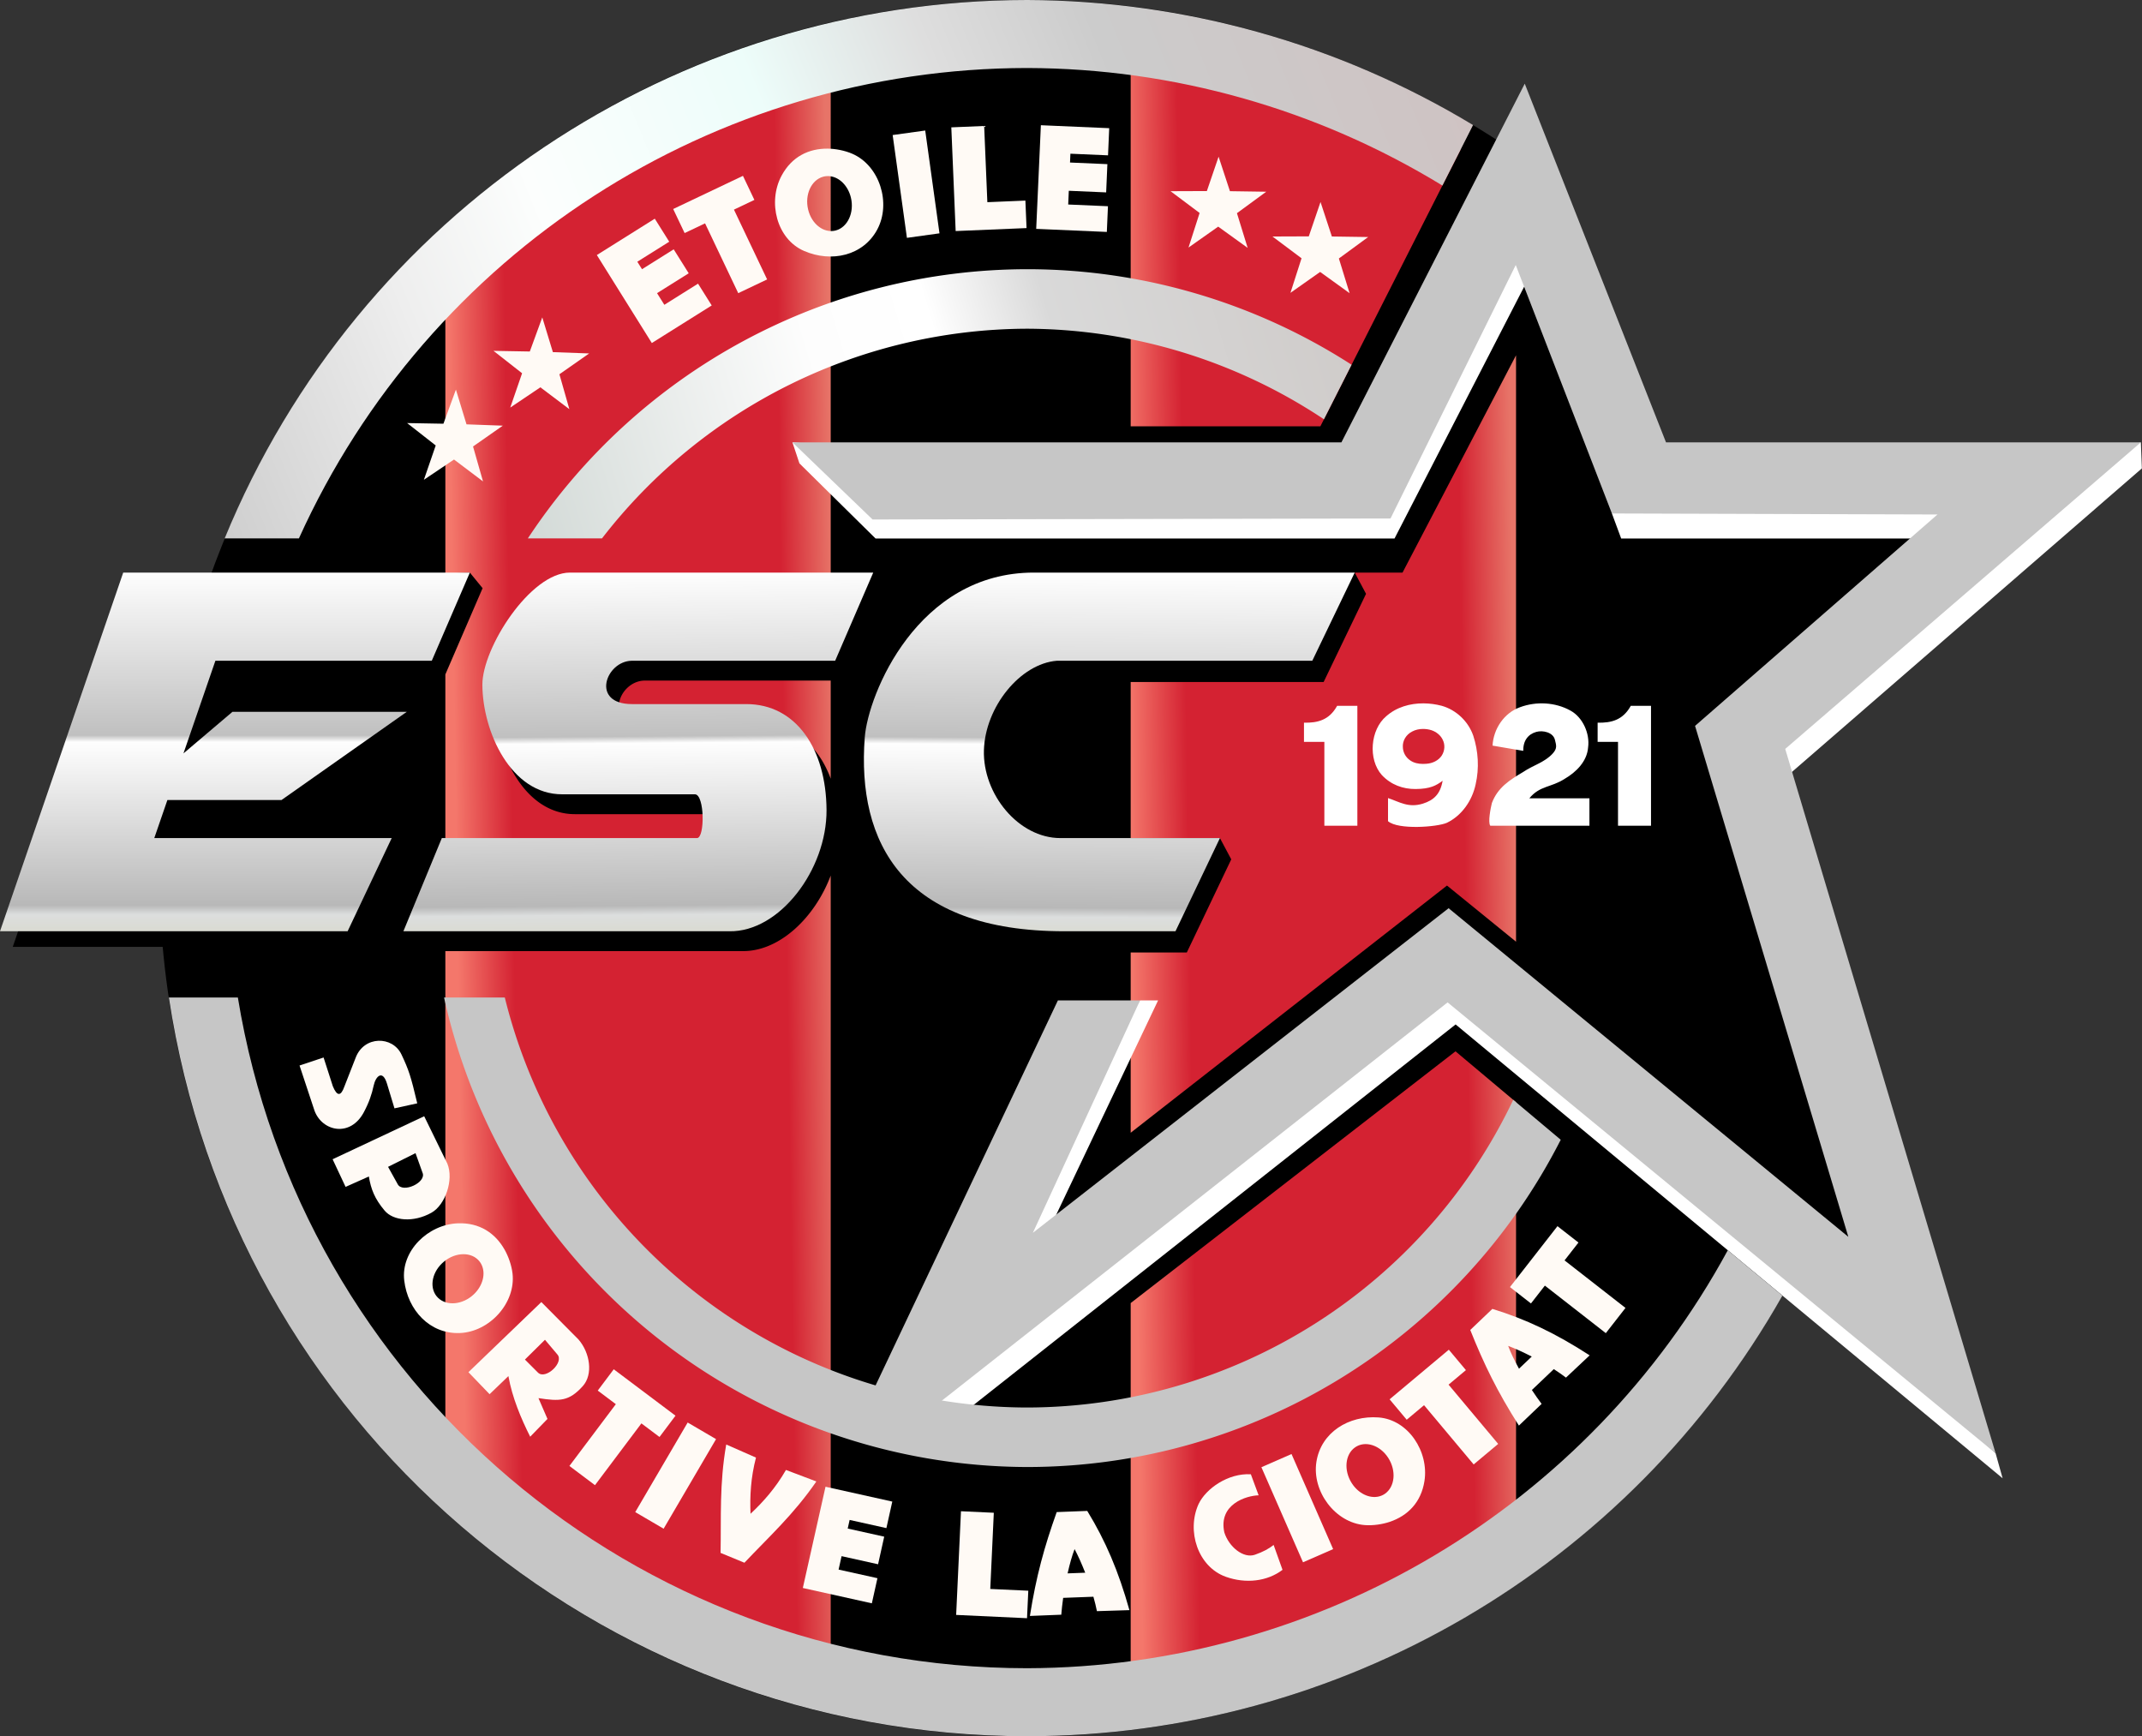 <?xml version="1.0" encoding="UTF-8" standalone="no"?>
<!-- Created with Inkscape (http://www.inkscape.org/) -->

<svg
   version="1.1"
   id="svg182"
   width="800"
   height="648.446"
   viewBox="0 0 800 648.446"
   sodipodi:docname="Loto ES La Ciotat.svg"
   xml:space="preserve"
   inkscape:version="1.2 (dc2aeda, 2022-05-15)"
   xmlns:inkscape="http://www.inkscape.org/namespaces/inkscape"
   xmlns:sodipodi="http://sodipodi.sourceforge.net/DTD/sodipodi-0.dtd"
   xmlns:xlink="http://www.w3.org/1999/xlink"
   xmlns="http://www.w3.org/2000/svg"
   xmlns:svg="http://www.w3.org/2000/svg"><rect x="0" y="0" width="800" height="648.446" fill="#333333" stroke="none"/><sodipodi:namedview
     id="namedview232"
     pagecolor="#ffffff"
     bordercolor="#666666"
     borderopacity="1.0"
     inkscape:showpageshadow="2"
     inkscape:pageopacity="0.0"
     inkscape:pagecheckerboard="0"
     inkscape:deskcolor="#d1d1d1"
     showgrid="false"
     inkscape:zoom="4.3297327"
     inkscape:cx="612.04702"
     inkscape:cy="394.13519"
     inkscape:window-width="1920"
     inkscape:window-height="889"
     inkscape:window-x="0"
     inkscape:window-y="25"
     inkscape:window-maximized="0"
     inkscape:current-layer="svg182" /><defs
     id="defs186"><linearGradient
       inkscape:collect="always"
       id="linearGradient49556"><stop
         style="stop-color:#fdfdfd;stop-opacity:1"
         offset="0"
         id="stop49552" /><stop
         style="stop-color:#c0c0c0;stop-opacity:1"
         offset="0.454"
         id="stop49566" /><stop
         style="stop-color:#fefefe;stop-opacity:1"
         offset="0.473"
         id="stop49564" /><stop
         style="stop-color:#b8b8b8;stop-opacity:1"
         offset="0.932"
         id="stop49562" /><stop
         style="stop-color:#dcdede;stop-opacity:1"
         offset="0.958"
         id="stop49560" /><stop
         style="stop-color:#dadbd3;stop-opacity:1"
         offset="1"
         id="stop49554" /></linearGradient><linearGradient
       inkscape:collect="always"
       id="linearGradient35702"><stop
         style="stop-color:#cccccc;stop-opacity:1"
         offset="0"
         id="stop35698" /><stop
         style="stop-color:#eeeeee;stop-opacity:1"
         offset="0.199"
         id="stop35714" /><stop
         style="stop-color:#fcfefd;stop-opacity:1"
         offset="0.318"
         id="stop35712" /><stop
         style="stop-color:#edfdfa;stop-opacity:1"
         offset="0.496"
         id="stop35708" /><stop
         style="stop-color:#dedede;stop-opacity:1"
         offset="0.624"
         id="stop35710" /><stop
         style="stop-color:#cccccc;stop-opacity:1"
         offset="0.743"
         id="stop35706" /><stop
         style="stop-color:#cfc2c2;stop-opacity:1"
         offset="1"
         id="stop35700" /></linearGradient><linearGradient
       inkscape:collect="always"
       id="linearGradient27463"><stop
         style="stop-color:#d3dad7;stop-opacity:1"
         offset="0"
         id="stop27459" /><stop
         style="stop-color:#fdfdfd;stop-opacity:1"
         offset="0.366"
         id="stop27467" /><stop
         style="stop-color:#ffffff;stop-opacity:1"
         offset="0.507"
         id="stop35585" /><stop
         style="stop-color:#d9d9d9;stop-opacity:1"
         offset="0.639"
         id="stop27469" /><stop
         style="stop-color:#cecac8;stop-opacity:1"
         offset="1"
         id="stop27461" /></linearGradient><linearGradient
       inkscape:collect="always"
       id="linearGradient17854"><stop
         style="stop-color:#f4776b;stop-opacity:1"
         offset="0"
         id="stop17850" /><stop
         style="stop-color:#d42232;stop-opacity:1"
         offset="0.149"
         id="stop17858" /><stop
         style="stop-color:#d42232;stop-opacity:1"
         offset="0.866"
         id="stop17860" /><stop
         style="stop-color:#e77468;stop-opacity:1"
         offset="1"
         id="stop17852" /></linearGradient><linearGradient
       inkscape:collect="always"
       xlink:href="#linearGradient17854"
       id="linearGradient17856"
       x1="214.268"
       y1="405.019"
       x2="389.341"
       y2="402.406"
       gradientUnits="userSpaceOnUse" /><linearGradient
       inkscape:collect="always"
       xlink:href="#linearGradient17854"
       id="linearGradient23319"
       x1="525.218"
       y1="399.793"
       x2="702.904"
       y2="397.18"
       gradientUnits="userSpaceOnUse" /><linearGradient
       inkscape:collect="always"
       xlink:href="#linearGradient17854"
       id="linearGradient24503"
       gradientUnits="userSpaceOnUse"
       x1="525.218"
       y1="399.793"
       x2="702.904"
       y2="397.18" /><linearGradient
       inkscape:collect="always"
       xlink:href="#linearGradient27463"
       id="linearGradient27465"
       x1="247.59"
       y1="245.743"
       x2="633.757"
       y2="129.338"
       gradientUnits="userSpaceOnUse" /><linearGradient
       inkscape:collect="always"
       xlink:href="#linearGradient35702"
       id="linearGradient35704"
       x1="94.232"
       y1="242.047"
       x2="678.102"
       y2="3.695"
       gradientUnits="userSpaceOnUse" /><linearGradient
       inkscape:collect="always"
       xlink:href="#linearGradient49556"
       id="linearGradient49558"
       x1="519.201"
       y1="269.763"
       x2="518.277"
       y2="433.745"
       gradientUnits="userSpaceOnUse" /><linearGradient
       inkscape:collect="always"
       xlink:href="#linearGradient49556"
       id="linearGradient62317"
       x1="311.603"
       y1="269.142"
       x2="312.91"
       y2="432.456"
       gradientUnits="userSpaceOnUse" /><linearGradient
       inkscape:collect="always"
       xlink:href="#linearGradient49556"
       id="linearGradient62325"
       x1="126.079"
       y1="268.489"
       x2="126.079"
       y2="432.456"
       gradientUnits="userSpaceOnUse" /><linearGradient
       inkscape:collect="always"
       xlink:href="#linearGradient17854"
       id="linearGradient62870"
       gradientUnits="userSpaceOnUse"
       x1="525.218"
       y1="399.793"
       x2="702.904"
       y2="397.18" /></defs><g
     id="g629"><path
       style="fill:#000000;stroke:none;stroke-width:1px;stroke-linecap:butt;stroke-linejoin:miter;stroke-opacity:1"
       d="m 691.146,408.285 -30.703,49.648 58.14,45.728 z"
       id="path566" /><path
       style="fill:#000000;stroke:none;stroke-width:0.81px;stroke-linecap:butt;stroke-linejoin:miter;stroke-opacity:1"
       d="m 660.056,177.929 100.281,-3.1e-4 -86.81,80.824 z"
       id="path27135"
       sodipodi:nodetypes="cccc" /><path
       style="fill:#000000;stroke:none;stroke-width:0.81px;stroke-linecap:butt;stroke-linejoin:miter;stroke-opacity:1"
       d="M 175.492,213.849 50.787,219.67 4.762,353.628 H 134.603 l 16.464,-34.799 H 62.387 l 4.9,-14.219 h 42.621 l 46.773,-32.929 H 91.572 l -18.285,15.516 11.923,-34.598 h 80.823 l 14.22,-32.929 z"
       id="path17158" /><path
       id="circle23852"
       style="fill:#000000;stroke:none;stroke-width:0.253;stroke-linejoin:bevel;stroke-dasharray:none"
       d="M 383.672,0 C 247.437,9.6222963e-5 131.128,84.025 83.14,203.078 68.054,240.505 59.449,281.394 59.449,324.223 59.449,503.286 204.609,648.445 383.672,648.445 525.597,648.306 650.936,555.877 693.006,420.33 l -43.016,-145.963 45.521,-38.721 c -5.665,-19.865 -13.216,-39.144 -22.549,-57.572 L 610.795,178.34 564.414,75.125 572.019,61.098 C 517.024,21.711 451.317,0.043 383.672,0 Z"
       sodipodi:nodetypes="cscccccccccc" /></g><g
     id="g62730"
     transform="matrix(0.81,0,0,0.81,-2.993,-3.175)"><path
       id="path17693"
       style="fill:url(#linearGradient17856);fill-opacity:1;stroke:none;stroke-width:0.302;stroke-linejoin:bevel;stroke-dasharray:none"
       d="M 386.729,28.648 A 387.184,387.184 0 0 0 209.043,126.293 v 142.148 l 11.295,-0.527 5.879,7.186 -17.174,39.768 v 94.916 l 4.256,-10.314 h 117.68 c 3.649,-0.146 3.499,-19.952 -0.906,-20.178 h -61.203 c -23.768,0.095 -36.792,-28.974 -36.881,-50.5 -0.07,-16.934 22.073,-51.722 40.402,-51.73 h 114.338 z m -85.842,289.063 c -12.015,0.158 -19.131,19.98 0.111,19.98 h 52.713 c 15.83,0 27.351,9.863 33.018,25.254 v -45.234 z m 85.842,89.879 c -7.293,19.399 -23.72,35.172 -40.867,34.84 H 209.043 v 239.615 a 387.184,387.184 0 0 0 177.686,97.643 z" /><path
       style="fill:url(#linearGradient24503);fill-opacity:1;stroke:none;stroke-width:0.302;stroke-linejoin:bevel;stroke-dasharray:none"
       d="M 674.814,488.637 525.043,604.709 V 787.941 A 387.184,387.184 0 0 0 702.729,717.859 V 512.096 Z"
       id="path24394" /><path
       style="fill:url(#linearGradient62870);fill-opacity:1;stroke:none;stroke-width:0.302;stroke-linejoin:bevel;stroke-dasharray:none"
       d="m 702.729,167.715 -52.342,100.199 h -22.049 l 5.227,9.799 -19.555,40.65 h -88.967 v 71.961 h 41.145 l 5.227,9.799 -20.492,42.959 h -25.879 v 83.104 l 145.852,-113.98 31.834,25.895 z"
       id="path24511" /><path
       style="fill:url(#linearGradient23319);fill-opacity:1;stroke:none;stroke-width:0.302;stroke-linejoin:bevel;stroke-dasharray:none"
       d="M 525.043,20.053 V 200.475 h 87.467 L 677.117,73.006 A 387.184,387.184 0 0 0 525.043,20.053 Z"
       id="circle17687" /></g><g
     id="g23550"
     style="fill:#fffaf5;fill-opacity:1"
     transform="matrix(0.81,0,0,0.81,-2.993,-3.175)"><g
       id="g12064"
       style="fill:#fffaf5;fill-opacity:1;stroke:none"><path
         id="rect2231"
         style="fill:#fffaf5;fill-opacity:1;stroke:none;stroke-width:0.2;stroke-linejoin:bevel"
         d="m 384.333,689.388 -10.46,46.68 31.824,7.072 2.574,-11.58 -17.909,-3.979 1.376,-6.187 16.829,3.741 2.828,-12.726 -16.831,-3.742 0.885,-3.971 16.952,3.767 2.719,-12.232 z"
         sodipodi:nodetypes="ccccccccccccc" /><path
         id="path2669"
         style="fill:#fffaf5;fill-opacity:1;stroke:none;stroke-width:0.441;stroke-linejoin:bevel"
         d="m 236.363,580.088 c -4.356,-7.69 -11.614,-12.509 -21.509,-12.153 -13.767,0.496 -26.379,12.733 -24.771,26.379 1.608,13.646 11.779,24.711 25.546,24.215 13.767,-0.496 25.983,-13.869 24.375,-27.516 -0.452,-3.838 -1.937,-7.917 -3.641,-10.926 z m -10.601,6.991 c 1.972,4.138 0.523,9.658 -3.559,13.557 -5.08,4.853 -12.482,5.593 -16.532,1.652 -4.052,-3.942 -3.216,-11.073 1.866,-15.927 5.081,-4.853 12.483,-5.592 16.533,-1.65 0.699,0.681 1.269,1.478 1.693,2.368 z"
         sodipodi:nodetypes="ssssssccsccc" /><path
         id="rect2728"
         style="fill:#fffaf5;fill-opacity:1;stroke:none;stroke-width:0.2;stroke-linejoin:bevel"
         d="m 611.09,236.305 -0.001,46.65 14.076,-3.3e-4 -7.5e-4,-12.038 c 8.403,5.623 18.107,9.35 27.108,12.131 l -0.387,-11.429 -9.79,-3.647 c 7.877,-6.01 10.863,-9.117 10.174,-18.574 -0.53,-7.277 -8.794,-13.055 -16.841,-13.475 z m 13.694,10.852 8.751,0.563 c 4.993,0.067 4.86,12.164 -0.089,12.253 l -8.492,0.165 z"
         transform="rotate(46.115)" /><path
         id="path5148"
         style="fill:#fffaf5;fill-opacity:1;stroke:none;stroke-width:0.2;stroke-linejoin:bevel"
         d="m 199.283,518.569 -42.225,19.832 5.985,12.74 10.732,-4.792 c 0.961,5.77 2.605,10.175 7.25,15.707 4.027,4.795 13.361,5.629 21.627,0.985 6.361,-3.574 10.363,-15.143 7.323,-22.605 z m -4,17.009 3.211,8.976 c 2.062,4.548 -9.27,9.733 -11.455,5.292 l -4.413,-7.943 z"
         sodipodi:nodetypes="ccccssccccccc" /><path
         id="path5386"
         style="fill:#fffaf5;fill-opacity:1;stroke:none;stroke-width:0.2;stroke-linecap:butt;stroke-linejoin:miter;stroke-dasharray:none;stroke-opacity:1"
         d="m 338.551,669.914 c -3.213,18.36 -2.277,33.414 -2.613,49.975 l 11.008,4.541 c 11.369,-12.046 22.589,-22.128 33.168,-37.475 l -14.02,-5.305 c -4.795,8.323 -10.407,14.654 -16.338,20.207 -0.34,-8.129 0.096,-16.59 2.514,-25.9 z"
         sodipodi:nodetypes="cccccccc" /><path
         id="path5391"
         style="fill:#fffaf5;fill-opacity:1;stroke:none;stroke-width:0.2;stroke-linecap:butt;stroke-linejoin:miter;stroke-dasharray:none;stroke-opacity:1"
         d="m 505.014,700.537 -14.084,0.539 c -5.749,16.12 -9.44,29.479 -12.359,47.889 l 14.473,-0.572 c 0.185,-2.413 0.481,-5.051 0.863,-7.766 l 13.943,-0.525 c 0.653,2.289 1.211,4.534 1.623,6.65 l 14.982,-0.469 c -5.026,-17.949 -10.98,-31.933 -19.441,-45.746 z m -5.838,17.609 c 1.579,2.974 3.293,6.786 4.898,10.883 l -8.117,0.305 c 0.943,-4.224 2.036,-8.156 3.219,-11.188 z" /><path
         id="path8587"
         style="fill:#fffaf5;fill-opacity:1;stroke:none;stroke-width:0.439;stroke-linejoin:bevel"
         d="m 556.379,697.289 c -5.703,12.424 -0.384,29.016 12.545,33.627 9.167,3.269 19.093,2.143 26.127,-3.215 l -4.103,-11.475 c -2.018,1.651 -4.887,3.221 -8.622,4.515 -5.336,1.848 -12.037,-3.664 -14.111,-10.316 -2.837,-13.057 10.302,-16.954 15.822,-17.079 l -3.588,-9.699 c -10.422,-0.61 -20.633,6.527 -24.07,13.643 z"
         sodipodi:nodetypes="csccscccc" /><path
         style="fill:#fffaf5;fill-opacity:1;stroke:none;stroke-width:0.2;stroke-linecap:butt;stroke-linejoin:miter;stroke-dasharray:none;stroke-opacity:1"
         d="m 141.81,495.181 11.086,-3.695 4.273,13.28 c 1.924,4.65 3.696,4.704 5.312,0.115 l 5.197,-13.28 c 3.866,-10.231 17.05,-10.14 21.133,-1.501 3.369,7.128 4.3,9.98 7.275,22.519 l -10.509,2.31 -3.464,-11.433 c -1.979,-6.53 -5.192,-3.418 -6.12,0.924 -0.863,4.038 -2.135,7.764 -4.504,12.241 -6.225,11.765 -19.162,8.95 -22.75,-0.577 z"
         id="path8716"
         sodipodi:nodetypes="cccccsccssscc" /><g
         id="g10375"
         transform="rotate(5.061,-6774.126,432.016)"
         style="fill:#fffaf5;fill-opacity:1;stroke:none"><path
           id="path10373"
           style="fill:#fffaf5;fill-opacity:1;stroke:none;stroke-width:0.2;stroke-linejoin:bevel"
           d="m 454.485,81.105 -15.16,6.8e-5 3.7e-4,47.854 32.712,4.3e-4 v -12.689 l -17.555,0.001 z"
           transform="rotate(-2.4)"
           sodipodi:nodetypes="ccccccc" /></g><rect
         style="fill:#fffaf5;fill-opacity:1;stroke:none;stroke-width:0.2;stroke-linejoin:bevel"
         id="rect10377"
         width="15.16"
         height="47.855"
         x="263.353"
         y="858.002"
         transform="rotate(-23.641)" /><path
         id="path10379"
         style="fill:#fffaf5;fill-opacity:1;stroke:none;stroke-width:0.441;stroke-linejoin:bevel"
         d="m 644.463,705.583 c 8.379,-2.81 14.494,-9.016 16.031,-18.798 2.138,-13.609 -7.47,-28.322 -21.173,-29.346 -13.703,-1.024 -26.503,6.852 -28.642,20.461 -2.138,13.609 8.661,28.15 22.364,29.174 3.854,0.288 8.141,-0.392 11.42,-1.491 z m -4.842,-11.739 c -4.438,1.147 -9.58,-1.328 -12.63,-6.079 -3.796,-5.912 -3.11,-13.319 1.53,-16.544 4.642,-3.226 11.483,-1.046 15.279,4.868 3.796,5.913 3.11,13.32 -1.532,16.545 -0.802,0.556 -1.693,0.964 -2.647,1.21 z"
         sodipodi:nodetypes="ssssssccsccc" /><path
         id="path10381"
         style="fill:#fffaf5;fill-opacity:1;stroke:none;stroke-width:0.2;stroke-linecap:butt;stroke-linejoin:miter;stroke-dasharray:none;stroke-opacity:1"
         d="m 691.817,607.391 -10.201,9.726 c 6.36,15.889 12.436,28.346 22.432,44.078 l 10.47,-10.008 c -1.459,-1.931 -2.983,-4.104 -4.493,-6.393 l 10.104,-9.623 c 2.004,1.283 3.909,2.597 5.618,3.911 l 10.921,-10.268 c -15.648,-10.128 -29.366,-16.669 -44.852,-21.423 z m 7.279,17.064 c 3.152,1.184 6.96,2.907 10.875,4.916 l -5.883,5.601 c -2.089,-3.79 -3.872,-7.461 -4.992,-10.517 z" /><path
         id="path10383"
         style="fill:#fffaf5;fill-opacity:1;stroke:none;stroke-width:0.2;stroke-linejoin:bevel"
         d="m 315.16,656.635 -28.474,-21.398 -7.378,9.818 8.342,6.268 -21.407,28.486 11.79,8.861 21.406,-28.488 8.343,6.27 z"
         sodipodi:nodetypes="ccccccccc" /><path
         id="path10385"
         style="fill:#fffaf5;fill-opacity:1;stroke:none;stroke-width:0.2;stroke-linejoin:bevel"
         d="m 721.827,569.251 -21.907,28.085 9.684,7.554 6.418,-8.228 28.096,21.916 9.072,-11.629 -28.098,-21.916 6.419,-8.229 z"
         sodipodi:nodetypes="ccccccccc" /><path
         id="path10387"
         style="fill:#fffaf5;fill-opacity:1;stroke:none;stroke-width:0.2;stroke-linejoin:bevel"
         d="m 671.73,626.21 -27.305,22.871 7.886,9.415 7.999,-6.7 22.88,27.317 11.307,-9.47 -22.882,-27.316 8.001,-6.701 z"
         sodipodi:nodetypes="ccccccccc" /><rect
         style="fill:#fffaf5;fill-opacity:1;stroke:none;stroke-width:0.2;stroke-linejoin:bevel"
         id="rect10389"
         width="15.16"
         height="47.855"
         x="610.153"
         y="407.333"
         transform="rotate(30.345)" /></g><g
       id="g12145"
       style="fill:#fffaf5;fill-opacity:1;stroke:none"><rect
         style="fill:#fffaf5;fill-opacity:1;stroke:none;stroke-width:0.2;stroke-linejoin:bevel"
         id="rect2017"
         width="15.16"
         height="47.855"
         x="402.253"
         y="122.632"
         transform="rotate(-7.9)" /><g
         id="g2229"
         style="fill:#fffaf5;fill-opacity:1;stroke:none"><path
           id="rect2175"
           style="fill:#fffaf5;fill-opacity:1;stroke:none;stroke-width:0.2;stroke-linejoin:bevel"
           d="m 454.485,81.105 -15.16,6.8e-5 3.7e-4,47.854 32.712,4.3e-4 v -12.689 l -17.555,0.001 z"
           transform="rotate(-2.4)"
           sodipodi:nodetypes="ccccccc" /></g><path
         id="rect2296"
         style="fill:#fffaf5;fill-opacity:1;stroke:none;stroke-width:0.2;stroke-linejoin:bevel"
         d="m 276.228,225.433 -35.618,-3.2e-4 1.5e-4,12.282 10.435,-1.6e-4 -9e-4,35.633 14.749,6.5e-4 -8.6e-4,-35.634 10.436,6.8e-4 z"
         transform="rotate(-25.427)"
         sodipodi:nodetypes="ccccccccc" /><path
         id="rect2368"
         style="fill:#fffaf5;fill-opacity:1;stroke:none;stroke-width:0.2;stroke-linejoin:bevel"
         d="m 203.215,251.141 -31.537,2.5e-4 -0.084,47.835 32.6,9e-5 0.001,-11.862 -18.345,-10e-4 -8e-5,-6.336 17.241,5e-4 3e-5,-13.036 -17.241,-5e-4 -0.001,-4.07 17.366,2.9e-4 z"
         transform="rotate(-32.102)"
         sodipodi:nodetypes="ccccccccccccc" /><path
         id="ellipse2496"
         style="fill:#fffaf5;fill-opacity:1;stroke:none;stroke-width:0.442;stroke-linejoin:bevel"
         d="m 87.989,374.933 c -3.437,-7.867 -10.104,-12.962 -20.005,-12.962 -13.776,0 -27.779,11.815 -27.779,25.556 2e-6,13.741 8.836,25.202 22.612,25.202 13.776,0 27.518,-12.968 27.518,-26.709 0,-3.865 -1,-8.008 -2.346,-11.086 z m -11.384,6.627 c 1.479,4.22 -0.613,9.702 -5.138,13.465 -5.632,4.683 -13.093,5.157 -16.667,1.06 -3.575,-4.098 -1.905,-11.219 3.729,-15.902 5.632,-4.683 13.095,-5.157 16.668,-1.058 0.617,0.708 1.091,1.528 1.409,2.435 z"
         transform="matrix(0.473,-0.881,0.917,0.4,0,0)"
         sodipodi:nodetypes="ssssssccsccc" /><path
         id="path12066"
         style="fill:#fffaf5;fill-opacity:1;stroke:none;stroke-width:0.2;stroke-linejoin:bevel"
         d="m 515.14,63.02 -31.507,-1.365 -2.156,47.787 32.569,1.412 0.515,-11.851 -18.328,-0.795 0.274,-6.33 17.225,0.747 0.565,-13.024 -17.225,-0.747 0.175,-4.066 17.35,0.752 z"
         sodipodi:nodetypes="ccccccccccccc" /></g><g
       id="g12357"
       style="fill:#fffaf5;fill-opacity:1"><path
         sodipodi:type="star"
         style="fill:#fffaf5;fill-opacity:1;stroke:none;stroke-width:0.2;stroke-linejoin:bevel;stroke-dasharray:none"
         id="path12270"
         inkscape:flatsided="false"
         sodipodi:sides="5"
         sodipodi:cx="198.91669"
         sodipodi:cy="183.56516"
         sodipodi:r1="23.199814"
         sodipodi:r2="9.0517387"
         sodipodi:arg1="0.95545678"
         sodipodi:arg2="1.5837753"
         inkscape:rounded="0"
         inkscape:randomized="0"
         d="m 212.308,202.51 -13.509,-9.893 -13.761,9.54 5.235,-15.905 -13.325,-10.14 16.744,0.063 5.526,-15.806 5.114,15.945 16.74,0.371 -13.584,9.791 z"
         inkscape:transform-center-x="-0.19443478"
         inkscape:transform-center-y="-2.0296525"
         transform="rotate(0.81,-1433.313,1211.136)" /><path
         sodipodi:type="star"
         style="fill:#fffaf5;fill-opacity:1;stroke:none;stroke-width:0.2;stroke-linejoin:bevel;stroke-dasharray:none"
         id="path12272"
         inkscape:flatsided="false"
         sodipodi:sides="5"
         sodipodi:cx="198.91669"
         sodipodi:cy="183.56516"
         sodipodi:r1="23.199814"
         sodipodi:r2="9.0517387"
         sodipodi:arg1="0.95545678"
         sodipodi:arg2="1.5837753"
         inkscape:rounded="0"
         inkscape:randomized="0"
         d="m 212.308,202.51 -13.509,-9.893 -13.761,9.54 5.235,-15.905 -13.325,-10.14 16.744,0.063 5.526,-15.806 5.114,15.945 16.74,0.371 -13.584,9.791 z"
         inkscape:transform-center-x="-0.19443478"
         inkscape:transform-center-y="-2.0296525"
         transform="rotate(0.81,941.828,4011.502)" /><path
         sodipodi:type="star"
         style="fill:#fffaf5;fill-opacity:1;stroke:none;stroke-width:0.2;stroke-linejoin:bevel;stroke-dasharray:none"
         id="path12274"
         inkscape:flatsided="false"
         sodipodi:sides="5"
         sodipodi:cx="198.91669"
         sodipodi:cy="183.56516"
         sodipodi:r1="23.199814"
         sodipodi:r2="9.0517387"
         sodipodi:arg1="0.95545678"
         sodipodi:arg2="1.5837753"
         inkscape:rounded="0"
         inkscape:randomized="0"
         d="m 212.308,202.51 -13.509,-9.893 -13.761,9.54 5.235,-15.905 -13.325,-10.14 16.744,0.063 5.526,-15.806 5.114,15.945 16.74,0.371 -13.584,9.791 z"
         inkscape:transform-center-x="-0.0398319"
         inkscape:transform-center-y="-2.1774678"
         transform="rotate(-0.425,-10969.847,-49271.292)" /><path
         sodipodi:type="star"
         style="fill:#fffaf5;fill-opacity:1;stroke:none;stroke-width:0.2;stroke-linejoin:bevel;stroke-dasharray:none"
         id="path12276"
         inkscape:flatsided="false"
         sodipodi:sides="5"
         sodipodi:cx="198.91669"
         sodipodi:cy="183.56516"
         sodipodi:r1="23.199814"
         sodipodi:r2="9.0517387"
         sodipodi:arg1="0.95545678"
         sodipodi:arg2="1.5837753"
         inkscape:rounded="0"
         inkscape:randomized="0"
         d="m 212.308,202.51 -13.509,-9.893 -13.761,9.54 5.235,-15.905 -13.325,-10.14 16.744,0.063 5.526,-15.806 5.114,15.945 16.74,0.371 -13.584,9.791 z"
         inkscape:transform-center-x="-0.0398319"
         inkscape:transform-center-y="-2.1774678"
         transform="rotate(-0.425,-8130.289,-55596.932)" /></g></g><g
     id="g16116"
     style="fill:#ffffff"
     transform="matrix(0.81,0,0,0.81,-2.993,-3.175)"><path
       d="m 629.56,384.627 v -55.289 H 620.235 c -3.61,6.577 -8.98,7.929 -15.292,7.779 v 8.851 h 9.401 v 38.658 z"
       style="font-weight:bold;font-size:86.18px;line-height:1.25;font-family:'Helvetica Neue';-inkscape-font-specification:'Helvetica Neue Bold';letter-spacing:10px;white-space:pre;fill:#ffffff;stroke:none;stroke-width:0.917"
       id="path13429"
       sodipodi:nodetypes="cccccccc" /><path
       id="path13444"
       style="font-weight:bold;font-size:86.18px;line-height:1.25;font-family:'Helvetica Neue';-inkscape-font-specification:'Helvetica Neue Bold';letter-spacing:10px;white-space:pre;fill:#ffffff;stroke:none;stroke-width:0.2;stroke-dasharray:none"
       d="m 660.064,328.211 c -6.241,-0.034 -12.483,1.743 -17.209,5.945 -7.323,6.16 -8.465,19.89 -2.008,27.115 4.276,4.54 9.792,6.462 15.51,6.434 6.783,-0.034 9.591,-1.626 12.518,-3.816 -1.057,6.109 -4.016,8.948 -9.098,10.551 -6.73,2.098 -10.853,-0.847 -16.08,-2.559 v 10.65 c 4.633,4.092 22.715,2.705 27.121,0.752 6.988,-3.361 11.714,-10.317 13.293,-17.795 1.688,-7.373 1.236,-15.234 -1.117,-22.408 -2.292,-6.581 -7.844,-11.868 -14.561,-13.758 -2.695,-0.706 -5.532,-1.096 -8.369,-1.111 z m -0.303,11.791 c 1.332,-0.013 2.672,0.185 3.912,0.566 2.279,0.747 4.181,2.31 5.146,4.219 1.289,2.386 1.098,5.286 -0.4,7.568 -1.427,2.157 -4.188,3.547 -7.068,3.709 -0.502,0.042 -1.006,0.06 -1.51,0.06 -2.119,0.02 -4.304,-0.452 -5.947,-1.637 -2.162,-1.472 -3.326,-3.825 -3.361,-6.158 -0.184,-2.824 1.451,-5.73 4.352,-7.17 1.462,-0.777 3.164,-1.142 4.877,-1.158 z" /><path
       d="m 706.065,350.103 c -0.115,-4.742 2.281,-7.686 5.991,-8.734 3.002,-0.849 7.764,0.161 8.601,3.65 0.585,2.438 1.22,3.907 -1.089,6.392 -3.788,4.076 -8.912,5.289 -13.431,8.361 -6.317,3.76 -11.85,7.213 -14.551,14.392 -0.543,2.159 -1.896,8.929 -0.731,10.464 h 45.713 v -12.636 h -27.719 c 4.867,-5.919 9.985,-4.914 16.285,-8.975 5.307,-3.091 10.331,-8.035 10.816,-14.487 0.9,-6.42 -2.502,-13.946 -8.154,-16.997 -6.988,-3.88 -15.73,-4.313 -23.192,-1.561 -7.373,2.599 -12.315,10.032 -12.704,17.722 z"
       style="font-weight:bold;font-size:86.18px;line-height:1.25;font-family:'Helvetica Neue';-inkscape-font-specification:'Helvetica Neue Bold';letter-spacing:10px;white-space:pre;fill:#ffffff;stroke:none;stroke-width:0.977"
       id="path13433"
       sodipodi:nodetypes="cssscccccccccccc" /><path
       d="m 764.96,384.627 v -55.289 h -9.325 c -3.61,6.577 -8.98,7.929 -15.292,7.779 v 8.851 h 9.401 v 38.658 z"
       style="font-weight:bold;font-size:86.18px;line-height:1.25;font-family:'Helvetica Neue';-inkscape-font-specification:'Helvetica Neue Bold';letter-spacing:10px;white-space:pre;fill:#ffffff;stroke:none;stroke-width:0.917"
       id="path15060"
       sodipodi:nodetypes="cccccccc" /></g><g
     id="g26655"
     transform="matrix(0.81,0,0,0.81,-2.993,-3.175)"><g
       id="g26647"><path
         style="fill:#ffffff;stroke:none;stroke-width:1px;stroke-linecap:butt;stroke-linejoin:miter;stroke-opacity:1"
         d="m 369.076,207.865 3.233,9.7 35.106,34.645 h 239.276 l 64.207,-124.719 -18.477,-14.32 -65.593,115.019 z"
         id="path1043"
         sodipodi:nodetypes="cccccccc" /><path
         style="fill:#ffffff;stroke:none;stroke-width:1px;stroke-linecap:butt;stroke-linejoin:miter;stroke-opacity:1"
         d="M 909.525,252.21 H 751.205 L 746.928,240.662 771.068,228.19 h 143.134 z"
         id="path1600"
         sodipodi:nodetypes="cccccc" /><path
         style="fill:#ffffff;stroke:none;stroke-width:1px;stroke-linecap:butt;stroke-linejoin:miter;stroke-opacity:1"
         d="m 990.823,207.865 0.462,12.01 L 824.069,364.919 811.136,343.67 959.413,217.103 Z"
         id="path1643"
         sodipodi:nodetypes="cccccc" /><path
         style="fill:#ffffff;stroke:none;stroke-width:1px;stroke-linecap:butt;stroke-linejoin:miter;stroke-opacity:1"
         d="m 923.845,673.945 3.233,11.548 L 674.868,476.242 440.212,661.473 412.959,654.544 529.363,465.156 h 8.315 L 479.937,586.641 676.716,447.603 Z"
         id="path1645"
         sodipodi:nodetypes="cccccccccc" /></g><path
       style="fill:#c6c6c6;fill-opacity:1;stroke:none;stroke-width:1px;stroke-linecap:butt;stroke-linejoin:miter;stroke-opacity:1"
       d="m 369.076,207.865 253.133,3e-5 L 706.741,42.497 771.872,207.865 H 990.823 L 826.841,349.213 923.845,673.945 671.173,466.08 430.05,655.93 404.644,648.539 491.485,465.156 h 37.878 L 479.937,572.322 671.635,422.659 855.942,574.169 785.268,338.589 897.053,241.123 746.928,240.662 702.584,126.105 644.844,242.971 406.03,243.433 Z"
       id="path1002"
       sodipodi:nodetypes="cccccccccccccccccccccc" /></g><g
     id="g62724"
     transform="matrix(0.81,0,0,0.81,-2.993,-3.175)"><path
       style="fill:#c6c6c6;fill-opacity:1;stroke:none;stroke-width:0.312;stroke-linejoin:bevel;stroke-dasharray:none"
       d="M 81.553,463.812 C 111.061,659.62 279.315,804.418 477.334,804.418 621.528,804.368 754.55,726.762 825.555,601.262 L 800.361,580.359 C 735.98,698.787 612.13,772.67 477.334,773.061 296.648,773.025 142.581,642.12 113.367,463.812 Z"
       id="path25988"
       sodipodi:nodetypes="ccccccc" /><path
       style="fill:url(#linearGradient35704);fill-opacity:1;stroke:none;stroke-width:0.312;stroke-linejoin:bevel;stroke-dasharray:none"
       d="M 477.334,3.92 C 315.066,4.001 168.904,102.047 107.275,252.156 l 34.246,2.5e-4 C 201.191,120.22 332.532,35.395 477.334,35.275 544.906,35.465 611.128,54.212 668.773,89.469 l 6.627,-13.076 7.518,-14.834 C 620.873,24.085 549.817,4.163 477.334,3.92 Z"
       id="circle16258"
       sodipodi:nodetypes="cccccccc" /><path
       style="fill:#c6c6c6;fill-opacity:1;stroke:none;stroke-width:0.215;stroke-linejoin:bevel;stroke-dasharray:none"
       d="m 208.439,463.812 a 276.13,276.13 0 0 0 268.895,216.486 276.13,276.13 0 0 0 246,-150.885 L 701.434,511.008 A 248.693,248.693 0 0 1 477.334,652.861 248.693,248.693 0 0 1 236.447,463.812 Z"
       id="path27353" /><path
       style="fill:url(#linearGradient27465);fill-opacity:1;stroke:none;stroke-width:0.215;stroke-linejoin:bevel;stroke-dasharray:none"
       d="M 477.334,128.039 A 276.13,276.13 0 0 0 247.078,252.156 h 34.186 a 248.693,248.693 0 0 1 196.07,-96.682 248.693,248.693 0 0 1 136.818,41.76 l 12.748,-25.152 A 276.13,276.13 0 0 0 477.334,128.039 Z"
       id="circle16254" /></g><g
     id="g62588"
     transform="matrix(0.81,0,0,0.81,-2.993,-3.175)"><path
       id="path598"
       style="fill:url(#linearGradient62325);fill-opacity:1;stroke:none;stroke-width:1px;stroke-linecap:butt;stroke-linejoin:miter;stroke-opacity:1"
       d="M 60.512,267.914 3.695,433.283 H 163.982 l 20.324,-42.959 H 74.832 l 6.049,-17.553 h 52.615 l 57.74,-40.65 h -80.375 l -22.572,19.154 14.719,-42.711 h 99.775 l 17.555,-40.65 z"
       sodipodi:nodetypes="cccccccccccccc" /><path
       id="path735"
       style="fill:url(#linearGradient62317);fill-opacity:1;stroke:none;stroke-width:1px;stroke-linecap:butt;stroke-linejoin:miter;stroke-opacity:1"
       d="m 266.512,267.914 c -18.33,0.008 -40.473,34.798 -40.403,51.732 0.089,21.526 13.113,50.594 36.881,50.499 h 61.203 c 4.405,0.225 4.556,20.033 0.906,20.179 H 207.42 l -17.725,42.959 h 150.287 c 23.122,0.448 44.975,-28.371 44.819,-55.906 C 384.643,349.189 370.742,328.545 347.832,328.545 h -52.713 c -19.243,0 -12.126,-19.823 -0.112,-19.981 h 93.775 l 17.555,-40.65 z"
       sodipodi:nodetypes="csccccccssscccc" /><path
       id="path809"
       style="fill:url(#linearGradient49558);fill-opacity:1;stroke:none;stroke-width:1px;stroke-linecap:butt;stroke-linejoin:miter;stroke-opacity:1"
       d="m 480.512,267.914 c -53.903,-0.085 -76.571,56.292 -78.081,75.949 -3.732,48.582 17.628,89.501 92.149,89.42 h 51.115 l 20.493,-42.959 h -73.558 c -19.318,0 -35.858,-20.301 -35.261,-40.512 0.591,-20 16.756,-39.906 33.639,-41.248 H 608.783 l 19.555,-40.65 z"
       sodipodi:nodetypes="cscccsscccc" /></g></svg>
